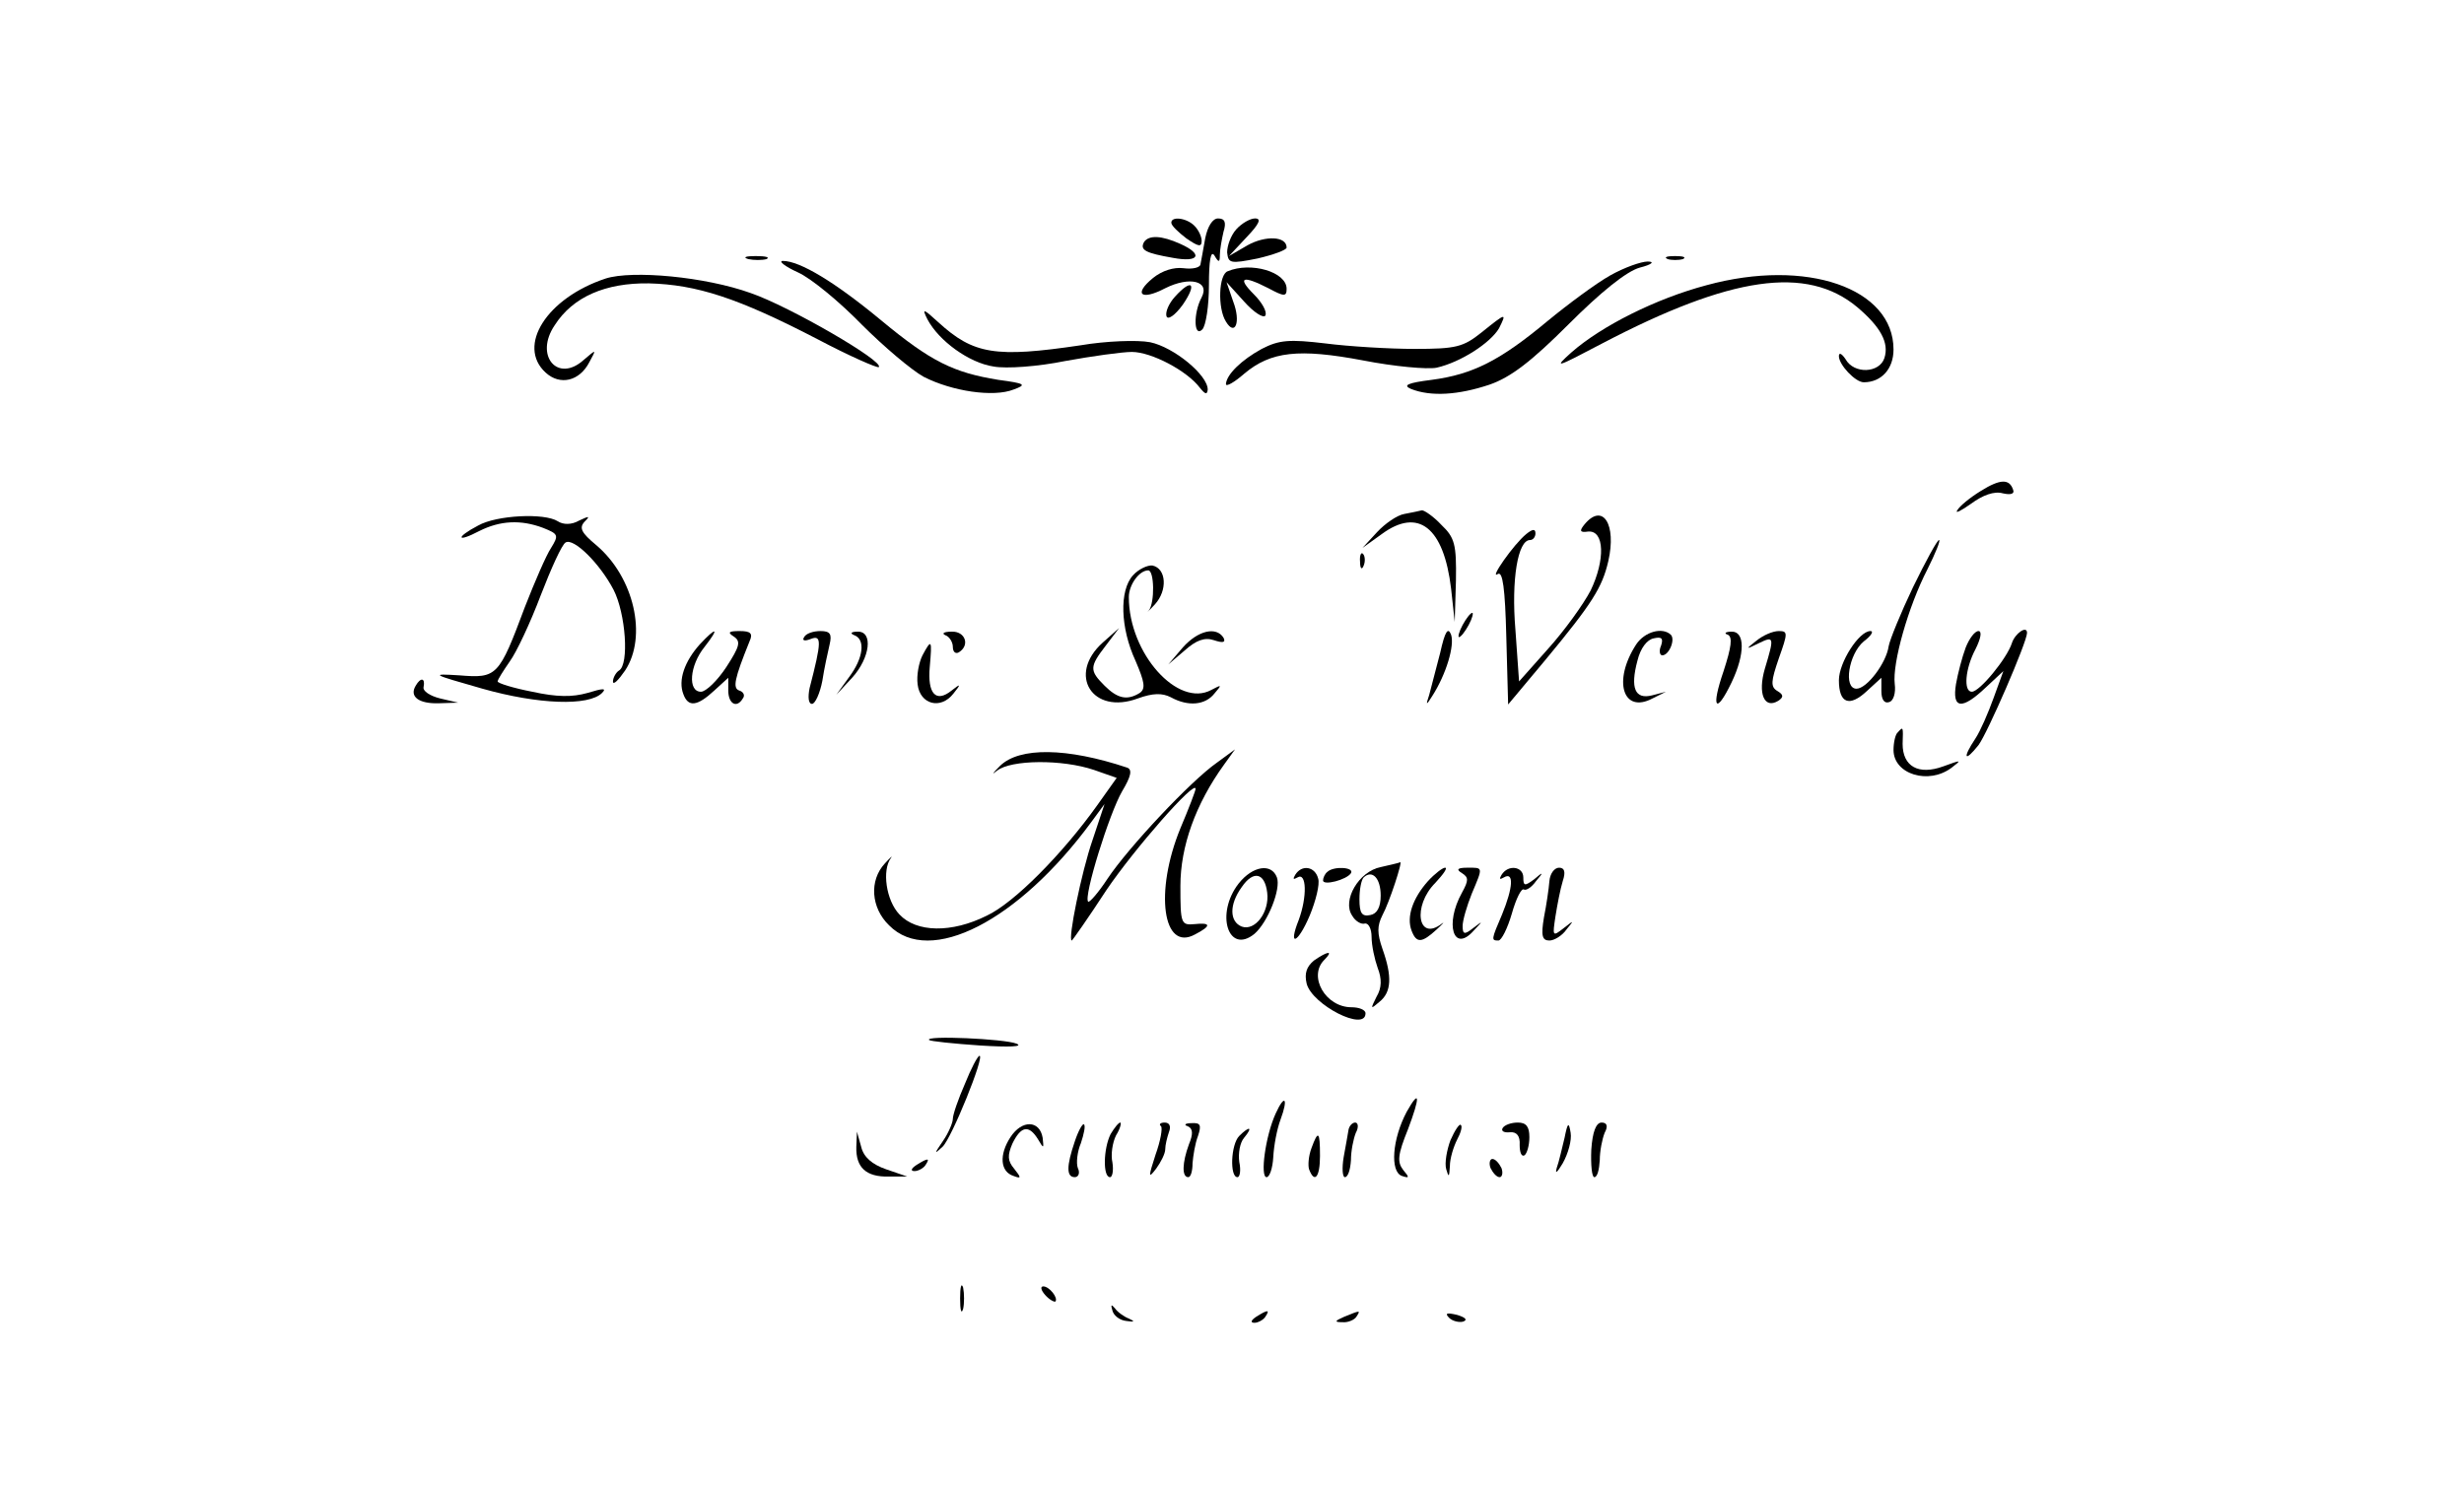<?xml version="1.0" standalone="no"?>
<!DOCTYPE svg PUBLIC "-//W3C//DTD SVG 20010904//EN"
 "http://www.w3.org/TR/2001/REC-SVG-20010904/DTD/svg10.dtd">
<svg version="1.0" xmlns="http://www.w3.org/2000/svg"
 width="406pt" height="245pt" viewBox="0 0 406 245"
 preserveAspectRatio="xMidYMid meet">

<g transform="translate(0,245) scale(0.1,-0.1)"
fill="#000000" stroke="none">
<path d="M1930 2083 c0 -5 12 -16 25 -26 19 -13 25 -15 25 -4 0 7 -5 18 -12
25 -13 13 -38 16 -38 5z"/>
<path d="M1986 2058 c-3 -18 -7 -38 -8 -44 -1 -5 -13 -8 -28 -6 -16 2 -35 -4
-50 -16 -33 -27 -20 -38 20 -17 40 20 74 12 60 -15 -14 -26 -13 -67 1 -53 6 6
11 39 11 73 0 41 3 58 9 49 7 -12 9 -12 9 1 0 8 3 25 6 38 5 16 2 22 -9 22 -9
0 -17 -13 -21 -32z"/>
<path d="M2037 2072 c-9 -10 -15 -27 -15 -38 2 -18 5 -19 50 -10 26 6 48 14
48 18 0 19 -35 20 -64 4 l-31 -18 29 31 c21 22 25 31 14 31 -8 0 -22 -8 -31
-18z"/>
<path d="M1885 2051 c-7 -13 2 -18 48 -26 43 -8 50 6 12 23 -31 14 -52 15 -60
3z"/>
<path d="M1233 2023 c9 -2 23 -2 30 0 6 3 -1 5 -18 5 -16 0 -22 -2 -12 -5z"/>
<path d="M2748 2023 c6 -2 18 -2 25 0 6 3 1 5 -13 5 -14 0 -19 -2 -12 -5z"/>
<path d="M1315 2001 c22 -10 69 -49 105 -86 36 -36 82 -75 102 -86 47 -24 115
-34 148 -21 22 8 20 10 -25 16 -74 12 -111 30 -193 98 -76 63 -134 98 -162 98
-8 0 3 -9 25 -19z"/>
<path d="M2653 1996 c-23 -13 -69 -47 -103 -75 -78 -65 -123 -88 -191 -97 -40
-5 -48 -9 -34 -15 33 -13 78 -10 129 7 35 12 69 38 131 100 52 52 95 87 117
93 20 5 25 10 13 10 -11 0 -39 -10 -62 -23z"/>
<path d="M2023 2003 c-15 -5 -17 -61 -3 -83 15 -25 25 -1 12 33 l-11 32 29
-32 c16 -18 32 -28 35 -23 3 6 -5 21 -19 35 -28 28 -19 32 24 10 26 -14 30
-14 30 -1 0 28 -59 45 -97 29z"/>
<path d="M998 1991 c-97 -32 -147 -111 -99 -155 24 -22 56 -14 72 17 12 22 12
22 -9 4 -43 -39 -82 7 -48 57 30 47 84 70 155 69 79 -2 147 -24 278 -92 53
-28 99 -48 101 -46 10 9 -147 100 -211 122 -75 27 -195 38 -239 24z"/>
<path d="M2812 1980 c-83 -22 -173 -67 -223 -111 -30 -27 -25 -25 51 15 212
111 337 129 420 60 39 -33 53 -59 45 -84 -8 -25 -50 -27 -64 -2 -6 9 -11 12
-11 5 0 -14 27 -43 41 -43 29 0 49 22 49 54 0 101 -143 151 -308 106z"/>
<path d="M1936 1961 c-10 -11 -16 -25 -14 -32 2 -7 14 1 27 19 24 35 15 44
-13 13z"/>
<path d="M1528 1924 c19 -36 69 -72 109 -78 21 -4 74 0 118 9 44 8 94 15 110
15 32 0 91 -31 112 -59 9 -11 12 -12 13 -3 0 24 -56 70 -95 78 -21 4 -73 2
-114 -5 -141 -21 -177 -15 -235 38 -25 23 -27 23 -18 5z"/>
<path d="M2441 1902 c-30 -24 -42 -27 -110 -27 -42 0 -108 4 -147 9 -59 7 -76
6 -105 -9 -33 -18 -58 -42 -59 -58 0 -5 14 3 30 17 44 37 90 42 196 22 51 -10
106 -15 121 -12 40 9 89 41 103 65 13 26 12 26 -29 -7z"/>
<path d="M3264 1641 c-18 -11 -35 -25 -39 -32 -4 -6 6 -1 23 11 19 14 38 21
52 17 13 -3 20 -1 17 6 -6 18 -21 18 -53 -2z"/>
<path d="M2314 1603 c-12 -2 -32 -16 -45 -30 l-24 -26 32 23 c60 44 102 11
114 -90 l6 -55 2 68 c1 60 -2 71 -24 92 -13 14 -28 24 -32 24 -4 -1 -18 -4
-29 -6z"/>
<path d="M788 1584 c-38 -20 -36 -29 2 -9 34 17 68 19 105 5 25 -10 26 -12 13
-33 -8 -12 -27 -56 -43 -97 -43 -115 -46 -118 -108 -113 -49 3 -46 2 38 -22
92 -26 175 -29 197 -7 8 8 2 8 -24 0 -25 -7 -50 -7 -91 2 -31 6 -57 14 -57 17
0 3 9 17 20 33 11 15 34 64 51 109 17 44 35 84 41 87 13 8 56 -34 79 -78 20
-39 26 -123 9 -133 -5 -3 -10 -12 -10 -18 0 -7 9 2 20 18 37 56 15 154 -48
207 -24 20 -28 28 -19 38 10 10 8 10 -9 2 -12 -7 -26 -7 -35 -1 -22 14 -101
10 -131 -7z"/>
<path d="M2611 1586 c-9 -11 -8 -14 6 -12 27 2 28 -47 4 -97 -12 -23 -43 -66
-70 -96 l-48 -54 -6 85 c-7 83 4 148 24 148 5 0 9 5 9 11 0 8 -5 7 -15 -1 -21
-17 -62 -76 -47 -66 8 5 12 -23 14 -104 l3 -111 61 73 c78 94 94 120 104 163
14 61 -9 97 -39 61z"/>
<path d="M3152 1482 c-20 -42 -38 -86 -40 -97 -4 -28 -36 -70 -53 -70 -22 0
-13 57 12 78 12 9 17 17 11 17 -19 0 -52 -52 -52 -81 0 -38 17 -45 46 -18 l24
22 0 -22 c0 -14 5 -21 13 -18 7 2 11 15 9 30 -4 34 22 127 54 189 13 26 22 48
19 48 -3 0 -22 -35 -43 -78z"/>
<path d="M2241 1524 c0 -11 3 -14 6 -6 3 7 2 16 -1 19 -3 4 -6 -2 -5 -13z"/>
<path d="M1867 1502 c-23 -25 -21 -87 4 -141 15 -35 17 -46 7 -53 -21 -13 -37
-9 -58 12 -25 25 -25 31 2 66 l22 29 -27 -24 c-59 -53 -17 -120 58 -92 25 9
40 9 54 2 29 -16 57 -13 72 6 13 15 12 15 -5 6 -55 -30 -136 60 -136 153 0 20
17 44 32 44 10 0 11 -53 1 -66 -5 -5 0 -1 10 10 21 23 19 59 -4 64 -8 1 -23
-6 -32 -16z"/>
<path d="M2410 1420 c-6 -11 -8 -20 -6 -20 3 0 10 9 16 20 6 11 8 20 6 20 -3
0 -10 -9 -16 -20z"/>
<path d="M2373 1374 c-7 -27 -15 -58 -18 -69 -6 -18 -5 -18 5 -2 23 36 37 83
31 101 -5 13 -10 6 -18 -30z"/>
<path d="M1153 1388 c-25 -28 -36 -59 -27 -82 8 -22 23 -20 51 6 l23 21 0 -21
c0 -22 14 -30 24 -13 4 5 1 11 -6 13 -11 4 -8 19 17 81 6 13 2 17 -16 17 -18
0 -21 -2 -10 -9 12 -8 10 -16 -12 -50 -15 -23 -34 -41 -42 -41 -22 0 -19 43 6
74 25 32 20 34 -8 4z"/>
<path d="M1325 1400 c-4 -6 1 -7 11 -3 18 7 18 -4 -2 -81 -3 -15 -2 -26 4 -26
5 0 13 17 17 38 3 20 9 47 12 60 4 17 1 22 -15 22 -12 0 -24 -4 -27 -10z"/>
<path d="M1408 1403 c18 -7 15 -37 -9 -69 l-21 -29 26 28 c30 33 35 77 9 76
-11 0 -13 -3 -5 -6z"/>
<path d="M1558 1403 c6 -2 12 -11 12 -19 0 -9 5 -12 10 -9 19 12 10 35 -12 34
-13 0 -17 -3 -10 -6z"/>
<path d="M1949 1383 l-24 -28 27 23 c19 17 33 22 48 17 15 -5 20 -4 16 4 -12
19 -42 12 -67 -16z"/>
<path d="M2696 1388 c-39 -60 -22 -115 27 -89 l22 11 -23 -6 c-28 -7 -36 12
-24 57 5 21 16 35 27 37 13 3 16 0 12 -12 -4 -9 -2 -16 2 -16 11 0 22 26 14
34 -14 13 -43 5 -57 -16z"/>
<path d="M2847 1404 c8 -4 6 -20 -7 -60 -21 -61 -13 -73 13 -19 23 48 22 85 0
84 -10 0 -13 -3 -6 -5z"/>
<path d="M2894 1394 c-18 -14 -18 -15 4 -4 25 12 26 11 10 -42 -12 -41 -1 -67
22 -53 9 6 9 10 -1 16 -12 7 -11 16 2 54 15 42 15 45 0 45 -10 0 -26 -7 -37
-16z"/>
<path d="M3239 1383 c-6 -16 -13 -43 -16 -60 -7 -42 10 -43 49 -6 l29 27 -16
-44 c-9 -25 -22 -55 -30 -67 -22 -33 -18 -40 5 -11 15 20 80 170 80 185 0 13
-20 -1 -25 -17 -8 -25 -53 -80 -66 -80 -14 0 -11 38 6 70 9 18 11 30 5 30 -6
0 -15 -12 -21 -27z"/>
<path d="M1520 1370 c-6 -12 -10 -33 -8 -48 4 -33 38 -42 59 -15 13 16 12 17
-3 5 -26 -21 -40 -5 -36 39 4 45 3 47 -12 19z"/>
<path d="M685 1320 c-11 -18 5 -30 38 -29 l32 1 -30 7 c-16 4 -29 12 -27 19 3
15 -5 16 -13 2z"/>
<path d="M3127 1243 c-4 -3 -7 -17 -7 -29 0 -40 58 -58 96 -29 17 13 16 13
-14 2 -41 -15 -67 0 -67 37 1 29 1 29 -8 19z"/>
<path d="M1648 1188 c-13 -13 -15 -16 -5 -8 23 18 107 19 160 1 l37 -13 -32
-45 c-57 -80 -137 -161 -182 -182 -58 -29 -116 -28 -144 2 -22 23 -29 73 -14
93 4 5 -1 1 -10 -9 -26 -28 -23 -73 7 -102 67 -68 213 7 333 170 l22 30 -20
-60 c-18 -52 -41 -165 -34 -165 1 0 27 37 57 83 46 68 147 183 147 167 0 -3
-11 -32 -25 -65 -43 -105 -29 -204 24 -175 27 14 27 20 -1 17 -22 -2 -23 1
-23 63 0 65 25 135 72 200 l18 25 -30 -22 c-43 -30 -146 -140 -180 -191 -15
-23 -30 -40 -32 -38 -8 8 35 146 56 182 15 25 17 36 8 39 -99 33 -177 34 -209
3z"/>
<path d="M2275 1021 c-36 -7 -64 -55 -47 -80 5 -9 15 -15 21 -13 6 1 11 -9 11
-22 0 -14 5 -37 10 -51 7 -18 7 -33 -2 -48 -10 -20 -10 -21 5 -8 20 16 21 42
5 87 -9 26 -9 38 0 56 11 20 34 90 29 87 -1 -1 -15 -4 -32 -8z m0 -47 c0 -19
-6 -30 -17 -32 -14 -3 -18 3 -18 26 0 16 3 32 7 36 14 13 28 -1 28 -30z"/>
<path d="M2041 994 c-39 -50 -17 -118 26 -83 22 19 44 74 37 93 -9 24 -40 19
-63 -10z m47 -15 c4 -32 -20 -64 -42 -56 -20 8 -21 36 0 65 19 28 38 24 42 -9z"/>
<path d="M2134 1008 c-4 -7 -3 -8 4 -4 15 9 16 -32 2 -70 -18 -45 -2 -40 18 7
10 24 17 52 14 61 -5 20 -27 24 -38 6z"/>
<path d="M2187 1013 c-4 -3 -7 -10 -7 -14 0 -9 39 1 46 12 6 10 -29 12 -39 2z"/>
<path d="M2353 998 c-25 -28 -36 -59 -27 -82 8 -21 17 -20 41 2 10 9 14 14 9
10 -40 -31 -49 29 -11 67 13 14 21 25 16 25 -4 0 -17 -10 -28 -22z"/>
<path d="M2409 1011 c11 -7 11 -12 0 -32 -29 -52 -14 -100 19 -63 16 17 16 17
0 5 -15 -12 -18 -11 -18 3 0 9 7 33 15 53 19 45 19 43 -7 43 -17 0 -19 -3 -9
-9z"/>
<path d="M2474 1008 c-4 -7 -3 -8 4 -4 17 10 15 -17 -3 -61 -18 -42 -18 -43
-6 -43 5 0 15 20 22 44 7 25 16 43 20 40 4 -2 13 4 20 14 13 15 12 16 -3 3
-16 -12 -18 -11 -18 3 0 18 -25 22 -36 4z"/>
<path d="M2553 998 c-1 -13 -5 -40 -9 -60 -5 -30 -3 -38 9 -38 8 0 21 8 28 18
13 16 13 16 -5 2 -18 -14 -18 -13 -13 20 3 19 8 45 12 58 5 15 3 22 -6 22 -8
0 -15 -10 -16 -22z"/>
<path d="M2165 867 c-12 -10 -16 -21 -12 -38 9 -35 97 -80 97 -49 0 6 -11 10
-23 10 -43 0 -72 51 -45 78 16 16 6 15 -17 -1z"/>
<path d="M1531 736 c2 -2 40 -6 84 -9 48 -3 72 -2 60 3 -19 8 -153 14 -144 6z"/>
<path d="M1590 664 c-11 -25 -20 -51 -20 -58 0 -6 -7 -23 -16 -36 -15 -22 -15
-23 -1 -10 15 14 70 150 61 150 -3 0 -14 -21 -24 -46z"/>
<path d="M2102 615 c-17 -37 -26 -105 -15 -105 5 0 10 15 11 33 1 19 6 46 12
62 13 35 7 43 -8 10z"/>
<path d="M2318 618 c-24 -45 -28 -99 -8 -106 12 -4 13 -3 2 10 -10 13 -9 25 8
67 20 53 20 68 -2 29z"/>
<path d="M1665 576 c-19 -29 -17 -57 5 -64 13 -5 13 -3 1 12 -11 13 -11 22 -3
41 14 29 27 32 42 8 10 -17 10 -16 8 2 -5 29 -34 30 -53 1z"/>
<path d="M1771 569 c-14 -41 -14 -59 0 -59 6 0 9 7 5 15 -3 8 -1 27 5 41 5 15
8 29 5 31 -2 2 -9 -10 -15 -28z"/>
<path d="M1830 581 c-12 -24 -13 -71 -1 -71 4 0 6 11 4 24 -3 13 0 33 6 45 7
11 9 21 7 21 -3 0 -10 -9 -16 -19z"/>
<path d="M1913 594 c3 -3 -1 -25 -9 -47 -12 -37 -12 -40 1 -23 8 11 15 25 15
32 0 7 3 19 6 28 4 10 1 16 -7 16 -7 0 -10 -3 -6 -6z"/>
<path d="M1957 594 c9 -4 9 -13 2 -30 -11 -30 -12 -54 -1 -54 4 0 7 10 7 23 1
12 4 32 9 45 6 18 4 22 -11 21 -10 0 -13 -3 -6 -5z"/>
<path d="M2222 588 c-1 -7 -5 -28 -8 -45 -3 -18 -2 -33 2 -33 5 0 9 12 10 28
0 15 4 35 8 45 5 9 4 17 -1 17 -5 0 -10 -6 -11 -12z"/>
<path d="M2390 571 c-6 -16 -10 -38 -7 -48 4 -14 5 -13 6 5 0 13 6 32 12 44 6
11 9 22 6 24 -2 3 -10 -9 -17 -25z"/>
<path d="M2476 591 c-3 -5 2 -8 12 -7 11 1 17 -6 16 -21 0 -12 3 -20 8 -17 4
3 8 16 8 30 0 17 -5 24 -19 24 -11 0 -22 -4 -25 -9z"/>
<path d="M2578 575 c-4 -16 -9 -39 -13 -50 -3 -11 1 -7 10 8 9 16 15 38 13 50
-3 19 -5 17 -10 -8z"/>
<path d="M2622 555 c-1 -25 1 -45 5 -45 5 0 8 12 9 28 0 15 4 35 8 45 6 11 4
17 -5 17 -9 0 -15 -15 -17 -45z"/>
<path d="M2042 578 c-14 -14 -16 -68 -3 -68 4 0 6 11 3 25 -2 14 1 32 8 40 15
18 9 20 -8 3z"/>
<path d="M1411 560 c-1 -34 16 -50 54 -49 l30 0 -35 12 c-23 8 -37 20 -41 37
l-7 25 -1 -25z"/>
<path d="M2161 558 c-5 -13 -6 -29 -4 -35 9 -24 18 -13 18 22 0 41 -3 43 -14
13z"/>
<path d="M1510 530 c-9 -6 -10 -10 -3 -10 6 0 15 5 18 10 8 12 4 12 -15 0z"/>
<path d="M2456 525 c4 -8 10 -15 15 -15 4 0 6 7 3 15 -4 8 -10 15 -15 15 -4 0
-6 -7 -3 -15z"/>
<path d="M1582 310 c0 -19 2 -27 5 -17 2 9 2 25 0 35 -3 9 -5 1 -5 -18z"/>
<path d="M1722 316 c7 -8 15 -12 17 -11 5 6 -10 25 -20 25 -5 0 -4 -6 3 -14z"/>
<path d="M1833 290 c2 -8 12 -16 23 -17 13 -2 15 -1 4 4 -8 3 -19 11 -23 17
-6 7 -7 6 -4 -4z"/>
<path d="M2070 280 c-9 -6 -10 -10 -3 -10 6 0 15 5 18 10 8 12 4 12 -15 0z"/>
<path d="M2215 280 c-16 -7 -17 -9 -3 -9 9 -1 20 4 23 9 7 11 7 11 -20 0z"/>
<path d="M2388 278 c5 -5 16 -8 23 -6 8 3 3 7 -10 11 -17 4 -21 3 -13 -5z"/>
</g>
</svg>
